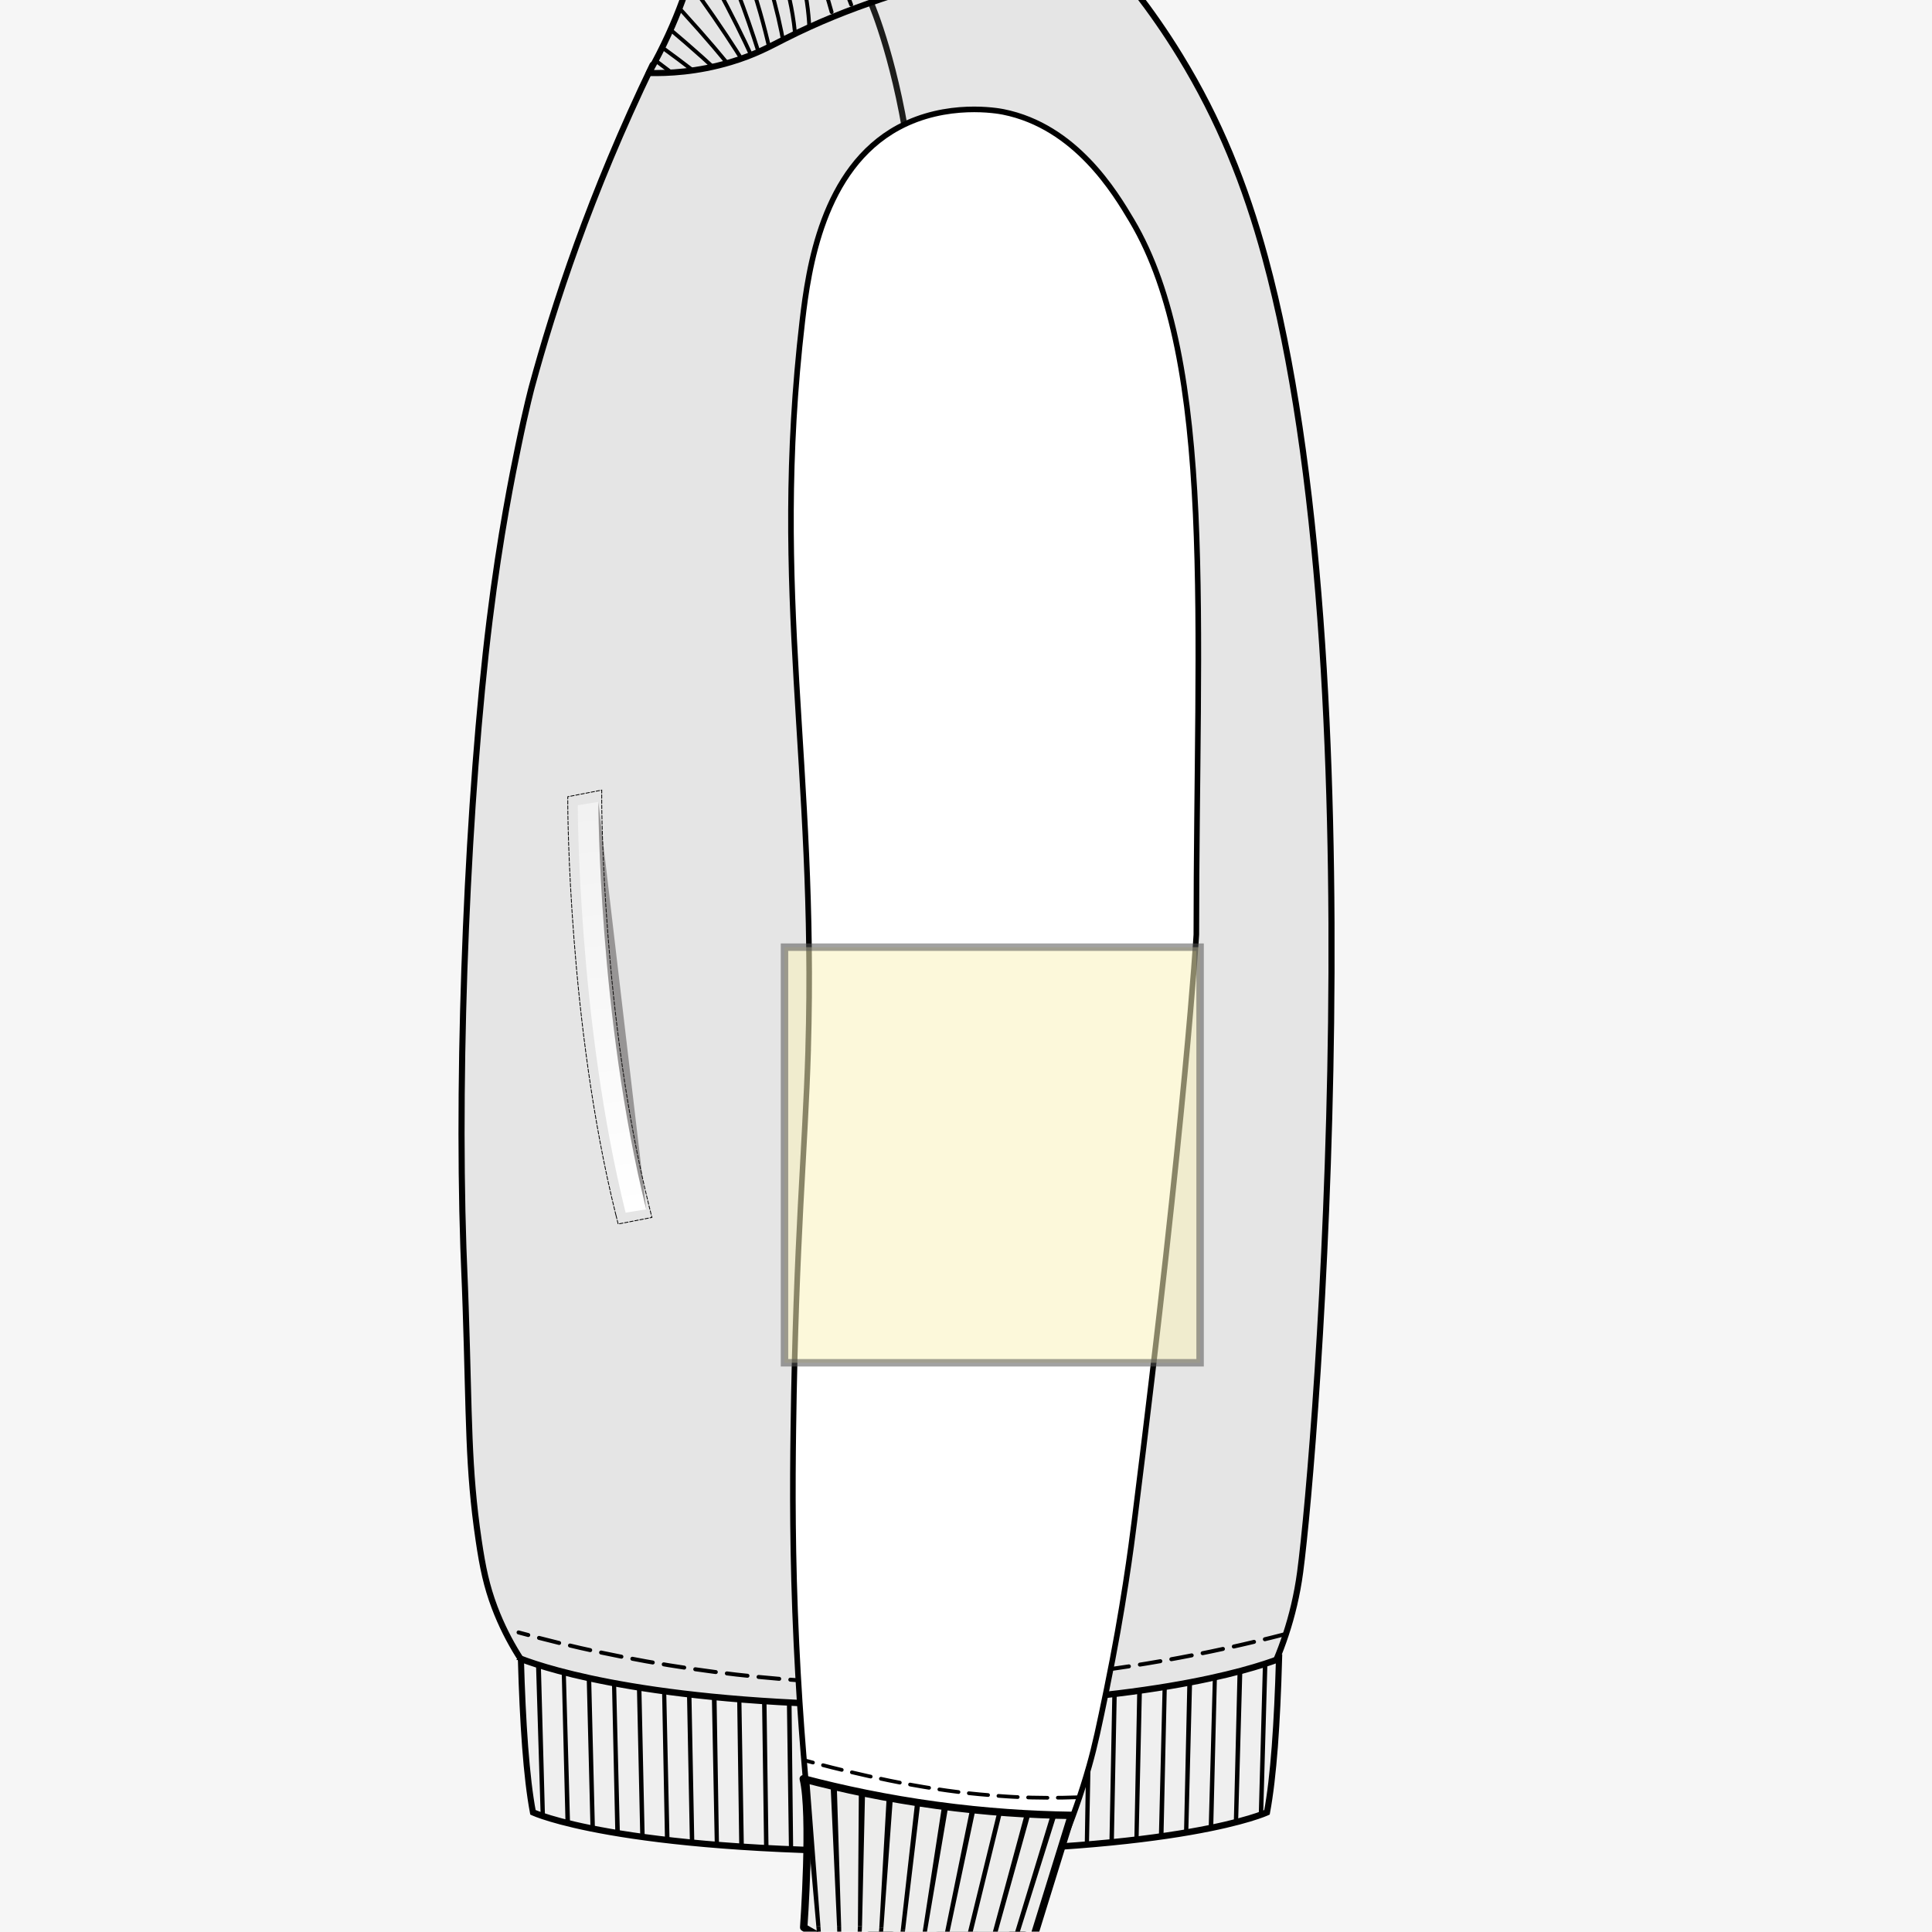 <?xml version="1.0" encoding="UTF-8"?><svg xmlns="http://www.w3.org/2000/svg" xmlns:xlink="http://www.w3.org/1999/xlink" viewBox="0 0 562.91 562.91"><rect x="0" y="0" width="562.91" height="562.91" fill="#808080" stroke="none"/><defs><style>.cls-1{stroke-width:.57px;}.cls-1,.cls-2,.cls-3,.cls-4,.cls-5,.cls-6,.cls-7,.cls-8,.cls-9{stroke:#000;}.cls-1,.cls-10{fill:#010101;}.cls-11{fill:#f6f6f6;}.cls-12{fill:#f9f1bb;opacity:.55;stroke:#565656;stroke-width:2.17px;}.cls-2{fill:#e5e5e5;stroke-width:1.78px;}.cls-2,.cls-3,.cls-4,.cls-5,.cls-6,.cls-7,.cls-8,.cls-9{stroke-linecap:round;}.cls-2,.cls-3,.cls-4,.cls-5,.cls-6,.cls-8,.cls-9{stroke-linejoin:round;}.cls-3{fill:#ededec;stroke-width:2.16px;}.cls-13{fill:#231f20;mix-blend-mode:multiply;opacity:.4;}.cls-14{stroke:#1d1d1b;stroke-width:1.77px;}.cls-14,.cls-4,.cls-15,.cls-16,.cls-17,.cls-6,.cls-7,.cls-18,.cls-8{fill:none;}.cls-19{fill:url(#_Безымянный_градиент_435);}.cls-4{stroke-dasharray:0 0 6.04 3.25;stroke-width:1.16px;}.cls-5{fill:#efefef;stroke-width:.28px;}.cls-15{isolation:isolate;}.cls-20{fill:#c8c8c8;}.cls-17{clip-path:url(#clippath);}.cls-6{stroke-dasharray:0 0 5.63 3.03;stroke-width:1.08px;}.cls-7{stroke-dasharray:0 0 1.02 .49;stroke-miterlimit:10;stroke-width:.24px;}.cls-18{clip-path:url(#clippath-1);}.cls-8{stroke-width:1.13px;}.cls-21{fill:#cdcccb;}.cls-9{fill:#fff;stroke-width:1.63px;}</style><clipPath id="clippath"><rect class="cls-16" x=".05" y="0" width="562.81" height="562.81" transform="translate(562.91 562.81) rotate(-180)"/></clipPath><clipPath id="clippath-1"><path class="cls-16" d="m189.4,20.35c8.48.64,15.1-.39,19.54-1.43,5.55-1.3,12.03-4.32,25.01-10.27,2.98-1.37,7.24-3.36,13.45-5.83,1.33-.53,4.23-1.67,8.4-3.16,11.14-3.98,20.9-6.74,23.7-7.52,16.29-4.53,31.26-7.28,39.87-8.71-.36-2.77-1-7.15-2.06-12.5-1.66-8.4-2.85-11.55-3.92-17.49-.73-4.06-1.52-10.15-1.39-17.87-8.48.49-15.52,1.16-20.84,1.77-.71.08-6.68.77-14.15,2.08-2.53.45-4.76.88-7.52,1.64-3.68,1.02-6.33,2.08-7.45,2.53-15.35,6.12-26.4,9.68-42.84,18.34-4.62,2.43-5.57,3.11-6.48,3.87-7.77,6.51-8.99,16.14-10.61,23.45-1.73,7.79-5.17,18.5-12.71,31.11Z"/></clipPath><linearGradient id="_Безымянный_градиент_435" x1="158.37" y1="352.78" x2="145.41" y2="234.8" gradientTransform="translate(25.05)" gradientUnits="userSpaceOnUse"><stop offset="0" stop-color="#fff"/><stop offset="1" stop-color="#f2f2f2"/></linearGradient></defs><g class="cls-15"><g id="_Слой_2"><g id="layer"><rect class="cls-11" x="0" y="0" width="562.91" height="562.91" transform="translate(562.91 562.91) rotate(-180)"/><g class="cls-17"><path class="cls-2" d="m157.53,491.29c41.77,10.14,76.64,13.18,102.14,13.88,0,0,102.11-3.36,102.11-3.36,0,0,13.46-16.96,17.03-43.74,4.91-36.8,22.56-262.87-10.23-383.13-5.73-21.01-13.31-39.98-24.75-58.64-8.57-13.98-17.41-24.7-24.25-32.17-5-.25-10.14-.33-15.41-.21-46.66,1.09-85.56,17.75-114.05,34.99-18.2,37.7-28.78,70.3-35.14,93.68,0,0-1.66,6.11-4.03,17.67-1.53,7.44-5.23,25.47-8.29,50.32-6.33,51.38-9.54,127.31-7.65,182.98.23,6.8.35,7.76.67,17.51,1.08,32.22.65,46.51,3.79,67.78,1.17,7.92,2.31,13.3,4.63,19.45,4.01,10.63,9.56,18.32,13.43,22.99Z"/><path class="cls-14" d="m253.95,1.3s7.6,17.66,11.31,46.75c3.93,30.82,1.9,48.89,1.9,48.89"/><path class="cls-10" d="m371.9,483.61l-.8,29.21c.75-8.47,1.25-18.51,1.55-29.5-.23.09-.49.19-.76.29"/><path class="cls-10" d="m152.8,483.7l1.06,34.38c.28,2.55.59,4.92.94,7.07l-1.24-41.18c-.27-.1-.52-.19-.76-.27"/><path class="cls-5" d="m151.78,483.32c.51,18.64,1.59,34.57,3.5,44.71,0,0,24.24,11.41,106.94,11.41,82.7,0,106.93-11.41,106.93-11.41,1.91-10.14,2.99-26.07,3.51-44.71-8.39,3.22-40.67,13.53-110.44,13.53s-102.05-10.3-110.44-13.53"/><polygon class="cls-10" points="353.23 531.08 353.2 532.51 353.21 532.51 353.6 516.94 353.23 531.08"/><polygon class="cls-10" points="338.81 530.7 338.71 535 338.72 535 339.13 516.55 338.81 530.7"/><path class="cls-1" d="m151.17,483.34c.26,9.33.66,17.98,1.23,25.58.57,7.6,1.32,14.13,2.29,19.24l.06.33.29.14c.12.05,24.43,11.47,107.18,11.47,82.75,0,107.06-11.41,107.18-11.47l.29-.14.06-.33c.96-5.11,1.71-11.64,2.29-19.24.57-7.6.97-16.25,1.23-25.58l.03-.95-.85.33c-8.31,3.19-40.51,13.49-110.23,13.49-69.72,0-101.92-10.3-110.23-13.49l-.42,1.22c8.47,3.25,40.82,13.56,110.65,13.56,69.83,0,102.18-10.31,110.65-13.56l-.21-.61-.61-.02c-.26,9.31-.66,17.95-1.23,25.51-.57,7.56-1.32,14.06-2.27,19.09l.6.13-.25-.59.05.12-.05-.12h0s.05.12.05.12l-.05-.12c-.07.04-24.36,11.36-106.69,11.36-41.32,0-68.02-2.85-84.38-5.7-8.18-1.42-13.77-2.84-17.31-3.91-1.77-.53-3.03-.97-3.84-1.28-.41-.15-.7-.27-.89-.35-.1-.04-.16-.07-.21-.09-.02-.01-.04-.02-.05-.02h-.01s0,0,0,0l-.05.13.05-.13h0s-.05.13-.05.13l.05-.13-.25.59.6-.13c-.95-5.03-1.7-11.53-2.27-19.09-.57-7.56-.97-16.2-1.23-25.51l-1.22.04h0Z"/><path class="cls-1" d="m229.56,496.02l.59,42.79c.22,0,.44.02.66.03l-.47-42.78c-.26,0-.52-.03-.78-.04"/><path class="cls-1" d="m185.86,491.6l.97,43.56c.24.03.48.07.72.1l-.96-43.54c-.25-.04-.49-.08-.73-.12"/><path class="cls-1" d="m178.59,490.34l.97,43.71c.25.04.5.08.76.12l-1.09-43.72c-.21-.04-.42-.08-.64-.12"/><path class="cls-1" d="m171.23,488.85l1.1,43.88c.24.05.48.1.72.14l-1.09-43.87c-.25-.05-.49-.11-.74-.16"/><path class="cls-1" d="m236.93,496.36l.35,42.71c.26,0,.53.01.79.02l-.47-42.7c-.23,0-.44-.02-.67-.03"/><path class="cls-1" d="m200.45,493.61l.84,43.24c.24.02.48.05.72.07l-.84-43.23c-.24-.03-.49-.05-.73-.08"/><path class="cls-1" d="m207.7,494.39l.84,43.11c.22.02.44.04.66.05l-.71-43.08c-.26-.03-.53-.05-.79-.07"/><path class="cls-1" d="m222.32,495.59l.59,42.87c.24.01.48.03.72.04l-.59-42.86c-.24-.02-.49-.03-.73-.05"/><path class="cls-1" d="m193.19,492.69l.84,43.39c.25.03.51.06.76.09l-.96-43.39c-.22-.03-.43-.06-.65-.09"/><path class="cls-1" d="m215.07,495.05l.6,42.97c.26.02.51.04.77.05l-.71-42.97c-.22-.02-.44-.04-.66-.06"/><path class="cls-1" d="m164.57,487.27c-.21-.06-.41-.11-.62-.16l1.1,44c.24.06.5.12.75.18l-.38-14.18-.85-29.83Z"/><path class="cls-1" d="m156.46,484.95l1.35,44.05c.22.07.45.15.69.23l-1.2-44.02c-.29-.09-.57-.18-.84-.27"/><path class="cls-1" d="m317.05,494.36l-.71,43.1c.22-.02.44-.04.66-.06l.84-43.13c-.27.03-.52.06-.79.09"/><path class="cls-1" d="m309.8,495.02l-.71,42.99c.24-.02.48-.03.72-.05l.72-43c-.24.02-.48.04-.73.06"/><path class="cls-1" d="m331.63,492.63l-.84,43.4c.22-.03.45-.05.67-.08l.96-43.43c-.26.04-.53.07-.79.11"/><path class="cls-1" d="m354.28,488.61c-.2.04-.42.09-.62.14l-1.21,43.92c.26-.05.51-.1.75-.15l.04-1.43,1.04-42.47Z"/><path class="cls-1" d="m360.86,487.01l-1.09,43.99c.23-.06.46-.12.69-.17l1.22-44.04c-.26.07-.55.15-.82.22"/><path class="cls-1" d="m324.37,493.56l-.84,43.25c.25-.03.48-.05.72-.07l.84-43.26c-.24.03-.49.05-.73.09"/><path class="cls-1" d="m368.25,484.87l-1.21,43.99c.27-.09.51-.18.72-.26l1.23-43.97c-.24.08-.49.16-.75.24"/><path class="cls-1" d="m339.67,491.42c-.21.03-.43.07-.65.1l-1.08,43.58c.26-.03.51-.07.77-.11l.1-4.31.87-39.27Z"/><path class="cls-1" d="m346.23,490.27l-.97,43.72c.23-.04.45-.08.68-.12l1.1-43.76c-.26.05-.54.1-.81.15"/><path class="cls-1" d="m266.03,496.83v42.61c.22,0,.44,0,.65,0l.12-42.61c-.26,0-.52,0-.77,0"/><path class="cls-1" d="m240.55,496.49l.35,42.69c.24,0,.48.01.72.02l-.36-42.68c-.24,0-.48-.02-.72-.02"/><path class="cls-1" d="m287.92,496.35l-.35,42.71c.22,0,.44-.01.66-.02l.47-42.72c-.26,0-.51.02-.78.03"/><path class="cls-1" d="m280.66,496.6l-.35,42.66c.24,0,.48,0,.72-.01l.35-42.66c-.24,0-.48.02-.72.02"/><path class="cls-1" d="m273.37,496.75l-.24,42.63c.24,0,.48,0,.73-.01l.23-42.63c-.24,0-.48,0-.72.01"/><path class="cls-1" d="m295.22,496l-.48,42.79c.22,0,.44-.02.66-.03l.59-42.8c-.26.01-.52.03-.78.04"/><path class="cls-1" d="m251.5,496.76l.12,42.62c.26,0,.53,0,.79,0l-.24-42.62c-.22,0-.45,0-.67-.01"/><path class="cls-1" d="m258.79,496.83v42.61c.24,0,.48,0,.72,0v-42.61c-.24,0-.48,0-.72,0"/><path class="cls-1" d="m302.55,495.56l-.71,42.88c.26-.02.53-.03.78-.05l.6-42.88c-.22.02-.45.03-.67.05"/><path class="cls-4" d="m374.39,476.14c-43.46,11.25-103.47,20.19-172.66,10.1-18.2-2.65-35.11-6.34-50.64-10.61"/><path class="cls-9" d="m235.47,305.83c-.89,29.84-3.55,54.49-4.32,110.47-.23,16.58-.31,36.97.9,62.65,1.1,23.29,2.89,43.04,4.5,57.93,8.8,5.33,17.59,10.65,26.39,15.98,12.76.46,25.53.91,38.29,1.37,5.17-9.6,11.39-22.99,16.11-39.69,1.73-6.11,2.87-11.53,5.1-22.38,4.83-23.49,7.23-42.12,8.07-48.86,15.12-120.21,18.06-170.99,18.06-170.99,0-90.77,5.75-166.71-18.83-208.05-4.8-8.07-16.3-27.43-37.44-31.66-1.41-.28-16.44-3.08-30.54,4.55-22.14,11.98-26.22,41.16-27.99,56.37-9.29,79.96,4.15,129.32,1.69,212.32Z"/><path class="cls-6" d="m313.84,523.66c-4.93.18-11.23.25-18.54-.12-.4-.02-7.72-.4-15.86-1.39-18.4-2.24-37.34-7.18-44.42-9.1"/><path class="cls-10" d="m300.3,561.03l-.78-.61.42.33-.41-.35-.02.02.42.33-.41-.35h-.01c-.07.06-.45.35-1.39.68-1.41.5-4.07,1.11-8.76,1.18-4.69.08-11.4-.37-20.89-1.96-6.52-1.1-11.79-2.17-16.01-3.17-6.64-1.57-10.72-2.95-13.11-3.92-1.2-.49-1.97-.87-2.43-1.12-.23-.13-.38-.22-.47-.28-.04-.03-.07-.05-.09-.06h-.01s-.31.32-.31.32l.32-.32h0s-.31.32-.31.32l.32-.32-.64.64,1,.2s.09-.47.24-1.27l-1-.2.36.84c5.56-1.47,15.05-2.27,29.74-.27,5.71.78,10.53,1.69,14.58,2.65,7.29,1.72,12.08,3.58,15.02,4.98,1.47.7,2.48,1.29,3.12,1.7.32.2.54.36.68.46.07.05.12.09.15.11l.03.02h0s0,0,0,0h0s0,0,0,0h0s.68-.6.68-.6l-.78-.61.78.61.68-.61c-.15-.13-5.08-4.25-19.95-7.76-4.13-.98-9.03-1.9-14.8-2.69-14.91-2.03-24.67-1.24-30.62.32-.34.09-.59.34-.64.65-.07.4-.13.71-.17.93-.04.22-.06.33-.06.33-.06.31.08.63.36.85.1.08.99.73,3.52,1.76,2.54,1.03,6.73,2.44,13.46,4.03,4.28,1.01,9.6,2.1,16.17,3.2,13.64,2.29,21.73,2.27,26.48,1.65,2.38-.31,3.92-.78,4.9-1.19.97-.41,1.38-.77,1.46-.85.35-.34.31-.88-.09-1.22l-.68.61Z"/><path class="cls-21" d="m267.29,554.97c22.34,3.38,33.27,9.78,33.27,9.78,0,0-7.92,4.48-32.61.37-22.98-3.82-31.43-9.45-32.56-12.32,5.55-1.39,16.02-.24,31.9,2.17"/><path class="cls-20" d="m265.69,554.77c22.34,3.38,33.27,9.78,33.27,9.78,0,0-3.31,1.85-12.23,2.08.08-.06,5.07-4.32-17.8-8.45-17.67-3.19-28.75-3.31-28.34-.36-4.24-2.02-6.3-3.9-6.82-5.21,5.55-1.39,16.02-.24,31.9,2.17"/><path class="cls-10" d="m267.29,554.97l-.1.87c4.42.67,8.38,1.46,11.9,2.29,7.07,1.67,12.33,3.52,15.82,4.94,1.74.71,3.04,1.32,3.89,1.74.43.21.75.38.95.49.1.06.18.1.23.13.02.01.04.02.05.03h.01s0,0,0,0l.18-.25-.18.25h0s.18-.25.18-.25l-.18.25.52-.72-.59-.75.28.36-.28-.36h0s.28.36.28.36l-.28-.36s-1.94,1.07-6.9,1.63c-4.96.57-12.94.63-25.01-1.38-3.9-.65-7.37-1.35-10.45-2.08-7.49-1.77-12.68-3.71-16.06-5.46-1.69-.88-2.93-1.7-3.78-2.42-.42-.36-.75-.69-.98-.99-.24-.29-.38-.54-.46-.74l-.95.23.34.85c1.28-.32,2.89-.51,4.85-.55,2.93-.07,6.61.16,11.04.64,4.43.48,9.61,1.2,15.56,2.1l.1-.87.1-.87c-7.95-1.2-14.56-2.1-19.91-2.52-2.68-.21-5.04-.3-7.1-.25-2.07.05-3.84.24-5.33.62-.52.13-.8.61-.61,1.08.16.4.41.8.74,1.21.58.72,1.41,1.47,2.55,2.25,1.7,1.17,4.07,2.42,7.27,3.68,3.2,1.26,7.23,2.52,12.23,3.7,3.14.74,6.66,1.45,10.61,2.11,12.44,2.07,20.7,1.99,25.9,1.36,5.19-.62,7.31-1.78,7.43-1.85.27-.16.43-.43.42-.72-.01-.29-.2-.58-.49-.75-.09-.05-7.21-4.2-21.6-7.6-3.58-.85-7.61-1.64-12.09-2.32l-.1.87Z"/><path class="cls-3" d="m312.17,528.93s-5.22,16.86-13.35,43.1c-5.83,1.37-13.1,2.45-21.43,2.26-19.98-.45-35.16-7.9-43.22-12.71,0,0,2.37-33.09-.13-43.31,11.4,3,24.42,5.77,38.87,7.73,14.34,1.95,27.54,2.77,39.27,2.93Z"/><path class="cls-10" d="m245.08,561.12l.09,6.05c-.38-.17-.75-.33-1.13-.5l-.15-5.55c.4,0,.8,0,1.2,0"/><path class="cls-10" d="m237.85,561.32c.4-.02.79-.04,1.19-.06l.23,3.09c-.4-.21-.8-.41-1.2-.62l-.22-2.42Z"/><path class="cls-10" d="m263.71,562.39l-1.43,10.47c-.39-.09-.78-.18-1.17-.28l1.35-10.37c.42.06.83.11,1.25.17"/><path class="cls-10" d="m257.41,561.67l-.92,9.67c-.35-.1-.7-.22-1.05-.32l.77-9.45c.41.03.81.07,1.21.1"/><path class="cls-10" d="m251.16,561.25l-.39,8.2c-.35-.13-.72-.28-1.08-.42l.26-7.83c.4.01.81.03,1.2.04"/><path class="cls-10" d="m293.63,569.87l12.79-42.02c.55.2,1.07.39,1.54.56l-13.16,41.91c-.37-.15-.76-.3-1.18-.45"/><path class="cls-10" d="m249.96,561.2l.27-39.36c.61.01,1.21.04,1.82.06l-.89,39.37c-.4-.03-.8-.05-1.2-.07"/><path class="cls-10" d="m243.88,561.12l-1.89-41.21c.6-.04,1.2-.1,1.8-.13l1.29,41.35c-.4,0-.79-.01-1.19-.02"/><path class="cls-10" d="m237.85,561.32l-2.69-30.02c-.09-5.34-.4-10.11-1.12-13.03.57-.11,1.15-.17,1.72-.27l3.29,43.26c-.4.02-.79.03-1.19.06"/><path class="cls-10" d="m262.46,562.21l4.25-37.86c.51.07,1.01.14,1.51.21l-4.51,37.84c-.41-.06-.82-.13-1.25-.19"/><path class="cls-10" d="m256.2,561.56l2.17-38.44c.61.05,1.21.1,1.82.16l-2.79,38.41c-.4-.04-.8-.08-1.2-.13"/><path class="cls-10" d="m286.49,573.15l12.33-45.53c.52.17,1.05.33,1.54.49l-12.66,45.44c-.4-.13-.8-.26-1.21-.4"/><path class="cls-10" d="m268.78,563.17l5.83-37.91c.61.11,1.2.22,1.79.34l-6.41,37.8c-.4-.08-.8-.15-1.21-.22"/><path class="cls-10" d="m281.28,565.92l9.47-38.67c.44.11.88.23,1.31.35l-9.48,38.67c-.42-.11-.86-.23-1.3-.35"/><path class="cls-10" d="m275.04,564.4l7.8-38.23c.52.12,1.02.23,1.53.35l-8.08,38.16c-.41-.1-.83-.19-1.25-.28"/><path class="cls-2" d="m189.06,21.27c5.46.12,14.04-.23,23.91-3.2,6.97-2.09,11.26-4.49,15.78-6.78,18.97-9.6,36.4-14.45,56.97-20.16,5.01-1.39,11.53-3.41,20.21-5.05,5.64-1.07,10.33-1.67,13.47-2.02-2.25-8.27-4.28-17.79-5.61-28.39-.93-7.37-1.39-14.27-1.55-20.62-3.31.19-7.87.52-13.26,1.15-19.57,2.29-34.41,6.65-41.36,8.88-11.06,3.55-18.32,6.88-26.49,10.62-15.04,6.9-20.45,10.92-23.98,16.98-2.5,4.29-3,7.8-3.79,11.62-1.82,8.81-5.59,21.39-14.31,36.96Z"/><g class="cls-18"><path class="cls-8" d="m222.25,38.49s-10.18-13.53-62.65-47.37"/><path class="cls-8" d="m225.71,31.76c-2.64-10.44-6.15-21.95-10.84-34.19-5.68-14.79-11.97-27.69-18.06-38.65"/><path class="cls-8" d="m224.94,31.82s-3.3-16.61-35.89-69.86"/><path class="cls-8" d="m224.67,33.08s-5.32-16.07-44.22-64.91"/><path class="cls-8" d="m223.77,34.94s-7.2-15.33-51.64-59.18"/><path class="cls-8" d="m223.07,35.58s-9.18-14.23-59.07-51.76"/><path class="cls-8" d="m160.6-4.38s25.89,17.67,60.93,45.69"/><path class="cls-8" d="m224.3,14.7c-1.57-7-3.72-14.78-6.69-23.1-3.2-8.96-6.75-16.86-10.23-23.63"/><path class="cls-8" d="m228.45,13.38c-.94-5.33-2.25-11.12-4.07-17.24-3.51-11.8-8.02-21.76-12.38-29.79"/><path class="cls-8" d="m231.72,10.66c-.06-.77-.17-1.91-.34-3.28-.02-.2-.05-.45-.09-.74-1.63-12.2-6.56-24.27-6.56-24.27-1.98-4.82-4.93-10.96-9.36-17.64"/><path class="cls-8" d="m226.59-42.97c6.54,10.92,12.82,23.12,18.38,36.63,1.06,2.59,2.07,5.16,3.03,7.7"/><path class="cls-8" d="m232.05-43.48c6.52,11.28,12.84,23.4,18.78,36.38,1.19,2.6,2.34,5.18,3.45,7.75"/><path class="cls-8" d="m221.8-40.66c3.56,5.2,7.31,11.39,10.82,18.57,4.59,9.39,7.63,18.15,9.68,25.6"/><path class="cls-8" d="m219.61-37.79c3.89,6.17,6.63,11.72,8.53,16.04,2.49,5.68,5.51,12.69,6.95,22.36.42,2.8.6,5.15.69,6.82"/><path class="cls-8" d="m309.82-64.27c-1.79.57,12.92,59.61,10.27,63.81"/></g><path class="cls-7" d="m179.45,354.02c-13.86-55.77-14.02-118.78-14.02-119.41v-2.48l9.89-1.92v3.43c0,.62.16,62.94,13.85,118l.77,3.08-9.83,1.91-.65-2.61Z"/><path class="cls-19" d="m182.28,353.32c-13.94-56.07-13.94-118.71-13.94-118.71l6-.97s0,62.63,13.94,118.71l-6,.97Z"/><path class="cls-13" d="m174.34,233.64s0,62.63,13.94,118.71l-13.94-118.71Z"/></g><rect class="cls-12" x="228.58" y="275.98" width="121.09" height="121.09" transform="translate(578.24 673.04) rotate(-180)"/></g></g></g></svg>